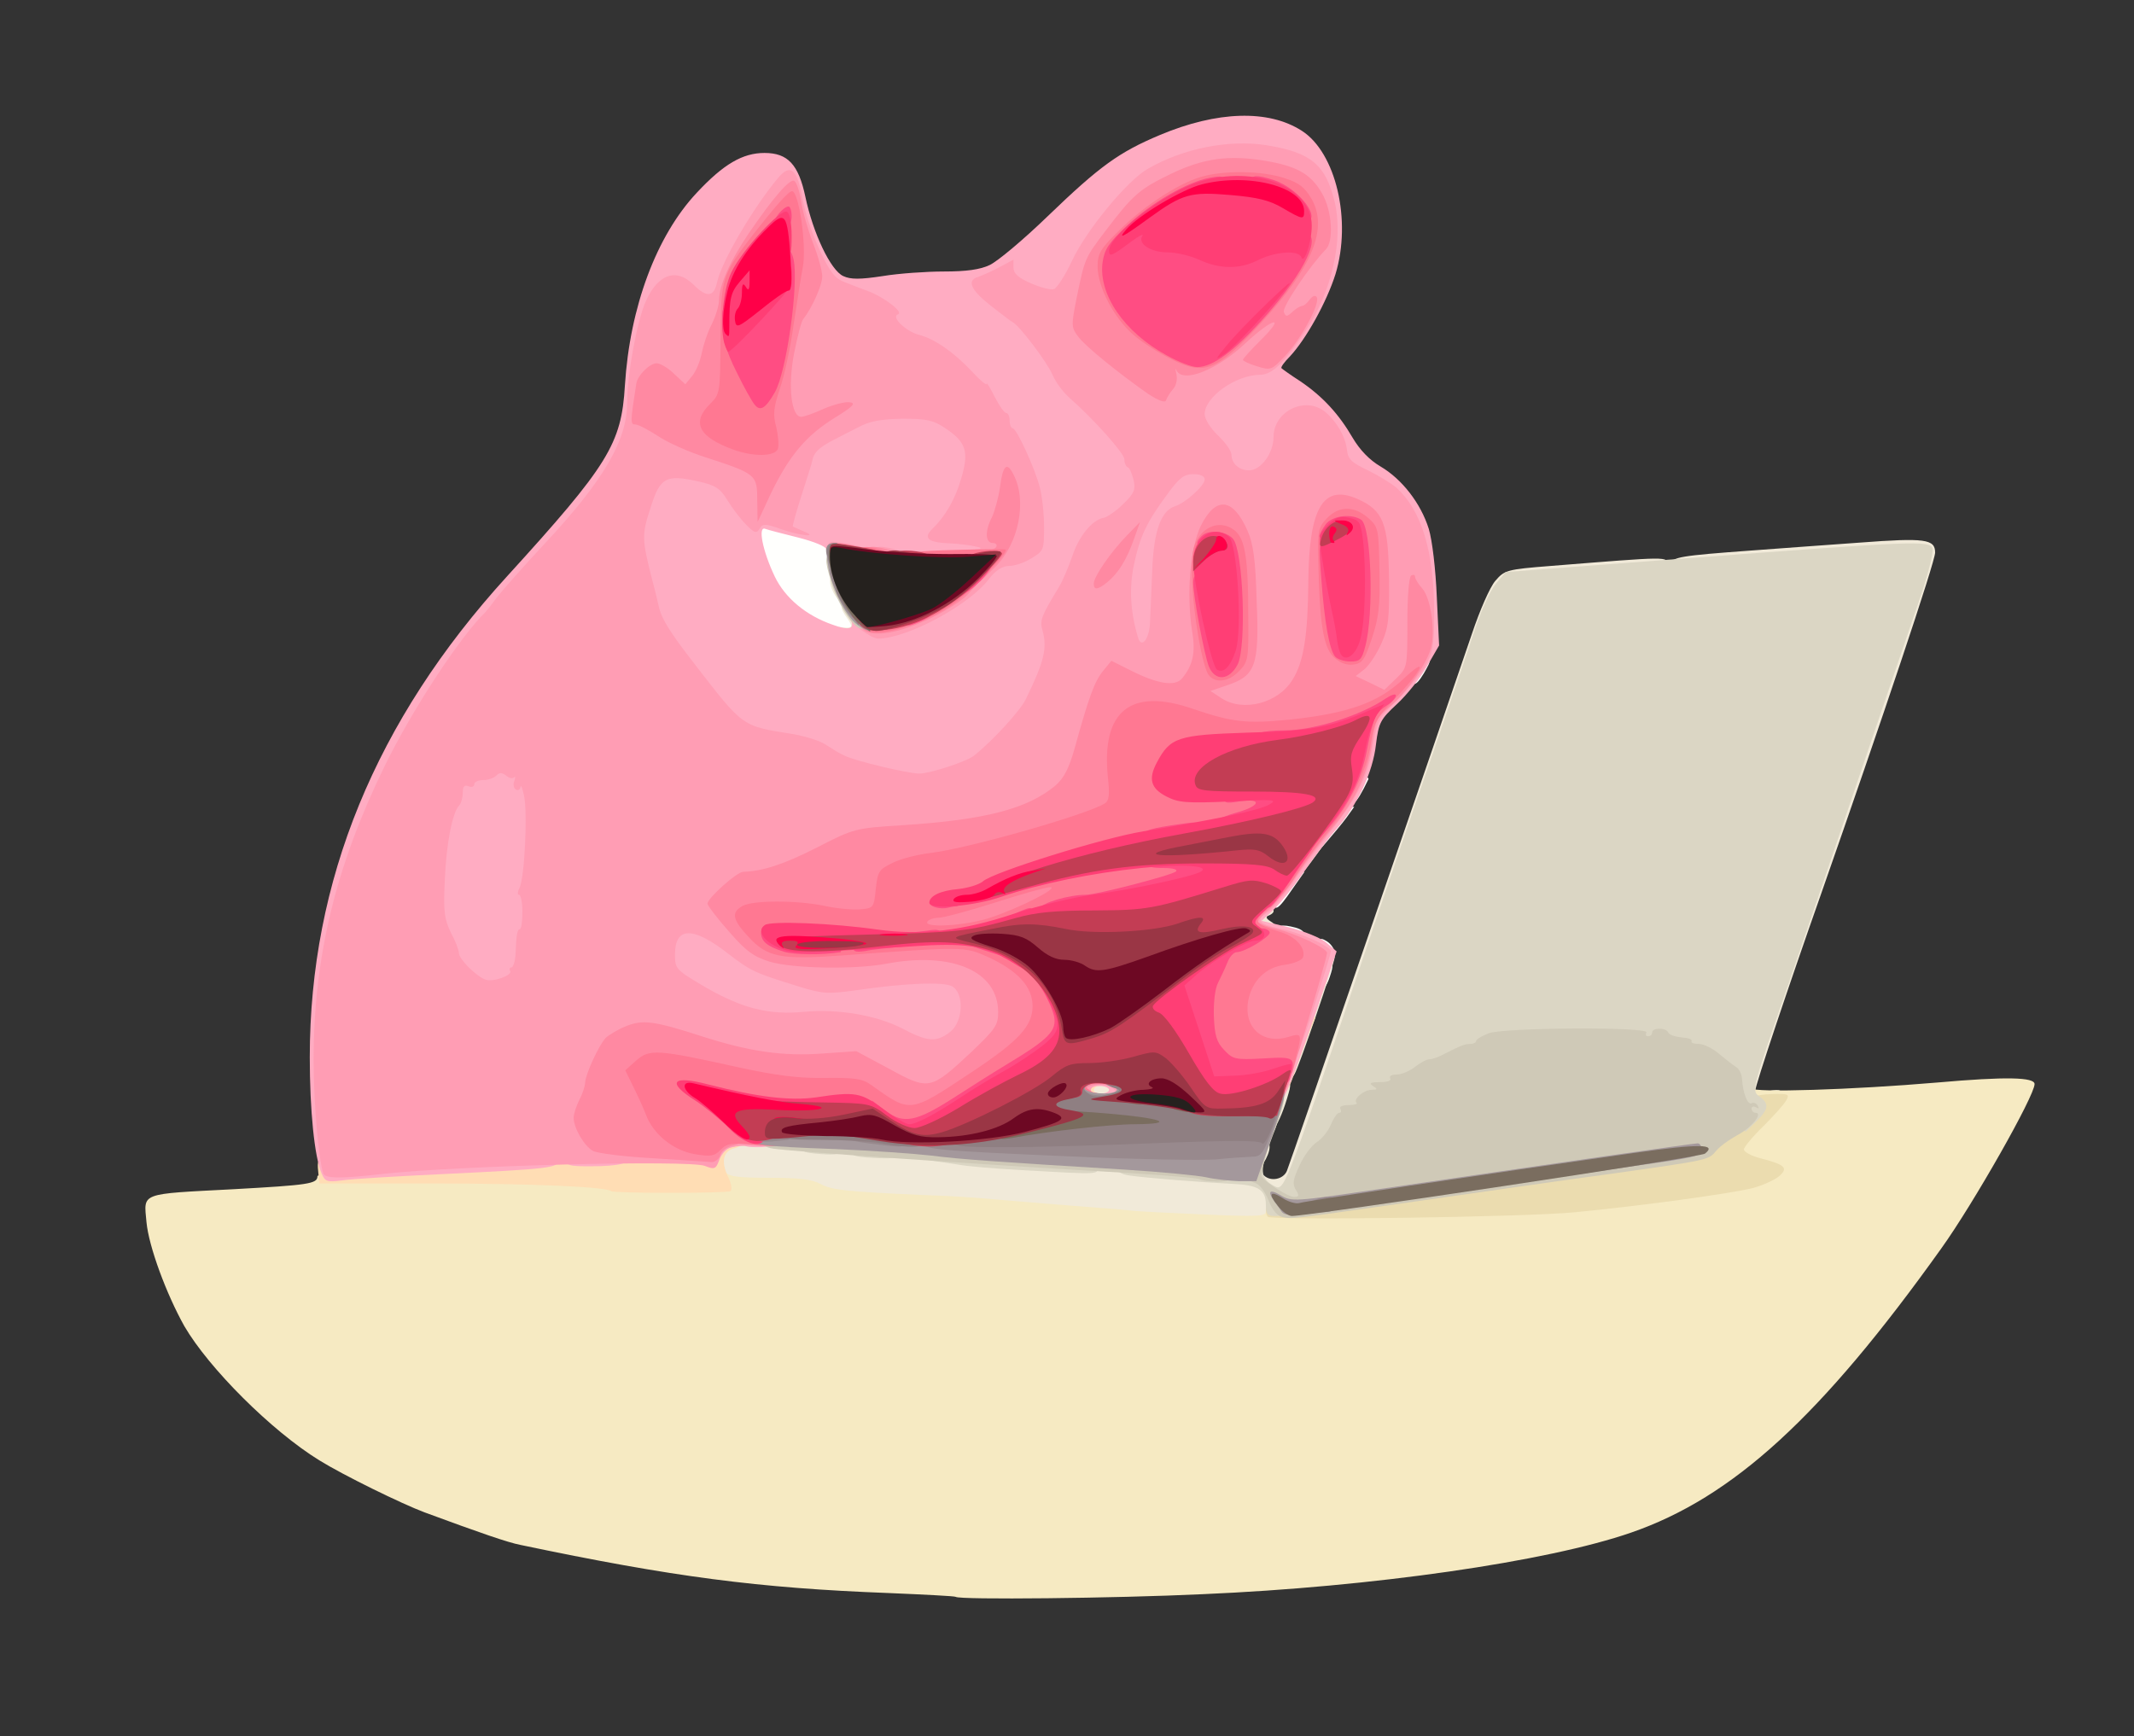 <svg class="img-fluid" id="outputsvg" xmlns="http://www.w3.org/2000/svg" style="transform: none; transform-origin: 50% 50%; cursor: move;" width="558" height="454" viewBox="0 0 5580 4540"><rect x="0" y="0" width="5580" height="4540" fill="#333333" stroke="none"/><g id="l6mqCqiNcECiZlMDgAZVWLb" fill="rgb(255,255,253)" style="transform: none;"><g style="transform: none;"><path id="pSyHBdYBa" d="M3440 2555 c0 -30 3 -35 24 -35 23 0 24 2 13 35 -6 19 -16 35 -24 35 -8 0 -13 -13 -13 -35z"></path><path id="pe1you4pO" d="M3450 2480 c0 -28 2 -29 20 -18 11 7 20 21 20 30 0 11 -8 18 -20 18 -16 0 -20 -7 -20 -30z"></path><path id="pykq0JASx" d="M3340 2440 c0 -21 10 -24 48 -14 36 10 27 34 -13 34 -28 0 -35 -4 -35 -20z"></path><path id="pHc5odlGz" d="M3330 2346 c0 -20 5 -36 10 -36 6 0 10 -7 10 -15 0 -10 10 -15 30 -15 l31 0 -31 44 c-41 60 -50 64 -50 22z"></path><path id="pO8EpLZ8b" d="M3430 2208 c0 -34 3 -38 25 -38 21 0 25 -5 25 -30 0 -27 3 -30 31 -30 l30 0 -20 28 c-11 15 -36 45 -55 67 l-35 40 -1 -37z"></path><path id="pkgPxbm2Y" d="M3530 2065 c0 -31 3 -35 26 -35 14 0 24 3 22 8 -35 73 -48 80 -48 27z"></path><path id="prFmcgswt" d="M3690 1755 c0 -31 3 -35 25 -35 30 0 30 3 8 41 -23 38 -33 37 -33 -6z"></path><path id="prFTaDJIa" d="M2148 1665 c-113 -42 -176 -127 -186 -250 l-5 -65 29 0 c16 0 68 10 115 22 l87 22 6 55 c4 31 20 79 37 111 19 36 29 68 27 86 -3 25 -7 29 -38 31 -19 1 -52 -4 -72 -12z"></path></g></g><g id="l4s8q96BO36APBNAnRWq9LF" fill="rgb(241,234,217)" style="transform: none;"><g style="transform: none;"><path id="pcGfat9rV" d="M2895 3194 c-262 -21 -441 -34 -600 -43 -108 -6 -158 -13 -180 -24 -22 -13 -57 -17 -136 -17 -120 0 -119 0 -119 -75 0 -63 12 -69 128 -62 159 9 387 26 547 42 183 18 654 49 713 46 26 -1 49 4 57 13 18 17 51 10 60 -12 11 -27 416 -1205 484 -1405 20 -60 47 -122 61 -138 24 -28 30 -30 145 -39 312 -25 305 -25 305 -3 0 22 -18 25 -270 39 -113 7 -116 8 -145 39 -19 20 -40 62 -57 116 -15 46 -66 197 -113 334 -48 138 -126 367 -174 510 -213 632 -210 625 -241 625 -16 0 -20 7 -20 35 l0 35 -142 -1 c-79 -1 -215 -8 -303 -15z"></path><path id="p14C7RyxpA" d="M3280 3015 c0 -28 4 -35 20 -35 22 0 26 20 10 51 -16 30 -30 23 -30 -16z"></path><path id="pcpxkis07" d="M3310 2935 c0 -14 6 -43 12 -65 10 -30 18 -40 34 -40 21 0 22 1 9 44 -25 82 -55 115 -55 61z"></path><path id="p1CQgy1USj" d="M2830 2850 l0 -40 50 0 50 0 0 40 0 40 -50 0 -50 0 0 -40z"></path><path id="p1BnIyR778" d="M4550 2856 c0 -19 41 -153 91 -298 50 -145 137 -400 194 -568 57 -168 122 -357 144 -420 22 -63 38 -116 36 -118 -4 -4 -261 13 -434 29 -154 13 -211 12 -211 -6 0 -18 27 -22 205 -35 77 -6 207 -15 288 -21 171 -13 197 -9 197 26 0 24 -138 435 -299 895 -85 241 -171 498 -171 511 0 4 16 5 35 2 31 -5 35 -3 35 16 0 19 -6 21 -55 21 l-55 0 0 -34z"></path><path id="p37I1K0Pe" d="M3360 2788 c0 -36 20 -98 32 -98 4 0 8 -7 8 -17 0 -26 33 -123 42 -123 4 0 8 -13 8 -30 0 -23 4 -30 20 -30 11 0 20 6 20 13 0 14 -94 289 -105 306 -12 21 -25 11 -25 -21z"></path><path id="p19tGq0Aff" d="M3270 2405 c0 -32 2 -35 30 -35 30 0 41 14 18 24 -9 3 -8 8 5 16 27 17 20 30 -18 30 -33 0 -35 -2 -35 -35z"></path><path id="psbhi3QqB" d="M3370 2287 c0 -33 3 -37 25 -37 22 0 25 -4 25 -35 0 -32 2 -35 31 -35 l31 0 -38 53 c-20 28 -46 61 -56 72 -18 19 -18 19 -18 -18z"></path><path id="pNiRquaPl" d="M2184 1649 c-3 -6 1 -10 12 -9 33 4 36 1 20 -22 -23 -32 -20 -40 12 -36 23 3 27 8 30 41 3 36 3 37 -32 37 -19 0 -38 -5 -42 -11z"></path><path id="px24UhmOh" d="M2180 1551 c-16 -31 -12 -51 10 -51 16 0 20 7 20 35 0 39 -14 46 -30 16z"></path></g></g><g id="l1gUcJNA7gmUwExXOWn3Kcq" fill="rgb(246,234,194)" style="transform: none;"><g style="transform: none;"><path id="poSVnDqQ6" d="M2499 4176 c-2 -2 -82 -6 -176 -10 -341 -13 -563 -42 -963 -126 -31 -6 -104 -31 -250 -85 -59 -22 -212 -97 -275 -136 -125 -77 -289 -241 -353 -351 -47 -84 -93 -208 -99 -272 -7 -78 -20 -73 227 -86 197 -11 220 -14 220 -34 0 -16 510 -21 660 -6 58 6 169 14 248 17 l142 6 0 -24 c1 -22 2 -23 14 -7 11 15 30 18 117 18 76 0 112 4 134 16 30 16 64 20 265 29 58 2 112 5 120 6 8 0 65 5 125 10 61 5 144 12 185 15 41 3 91 7 110 9 19 3 108 7 198 11 138 6 162 5 162 -7 0 -13 48 -15 328 -16 180 0 384 -6 452 -13 179 -17 407 -49 465 -64 l49 -13 -37 -7 c-36 -7 -37 -8 -37 -48 0 -34 6 -49 32 -75 18 -18 27 -33 20 -33 -7 0 -12 -14 -12 -32 0 -18 4 -28 8 -22 8 12 264 4 487 -15 181 -16 255 -14 255 4 0 31 -160 313 -244 430 -314 440 -545 651 -811 743 -219 76 -677 142 -1120 161 -232 11 -637 15 -646 7z"></path></g></g><g id="l5jyHYdnebUFbcbngIpVj9T" fill="rgb(255,221,180)" style="transform: none;"><g style="transform: none;"><path id="pvMmjbfJN" d="M1598 3115 c-11 -11 -205 -20 -463 -20 l-300 0 -3 -32 c-3 -27 0 -33 17 -33 10 0 21 5 23 11 3 8 113 6 408 -10 223 -12 441 -21 485 -21 69 0 82 -3 93 -20 8 -14 23 -20 47 -20 39 0 50 24 15 33 -29 7 -35 34 -17 73 10 19 12 36 7 39 -10 6 -306 6 -312 0z"></path><path id="p1GaGtgk7O" d="M2820 2850 c0 -39 1 -40 35 -40 24 0 35 5 35 15 0 8 -7 15 -15 15 -8 0 -15 5 -15 10 0 6 7 10 15 10 8 0 15 7 15 15 0 10 -11 15 -35 15 -34 0 -35 -1 -35 -40z"></path><path id="p1ERrjWFO1" d="M3343 2824 c3 -27 10 -50 16 -52 6 -2 11 -17 11 -33 0 -16 5 -29 10 -29 6 0 10 -11 10 -25 0 -20 5 -25 25 -25 l25 0 -21 52 c-11 29 -28 75 -37 102 -24 69 -47 75 -39 10z"></path></g></g><g id="l7LbEnjis6cV2UBaeM22MxK" fill="rgb(235,220,175)" style="transform: none;"><g style="transform: none;"><path id="pI6aL52pZ" d="M3315 3182 c-3 -3 -5 -11 -5 -19 0 -9 15 -13 53 -13 28 0 176 -18 327 -40 151 -22 372 -54 490 -70 266 -37 250 -34 287 -67 17 -16 46 -37 64 -48 19 -11 38 -30 43 -41 8 -17 19 -21 58 -23 44 -1 48 0 39 16 -5 10 -32 40 -60 68 -28 27 -51 55 -51 61 0 6 19 17 43 23 65 17 74 25 49 47 -12 10 -43 24 -69 31 -56 14 -286 46 -463 63 -124 13 -794 22 -805 12z"></path></g></g><g id="lVGmvs2Fjqdoi1sOMmMpES" fill="rgb(219,214,196)" style="transform: none;"><g style="transform: none;"><path id="p4dloK6Zz" d="M3310 3151 c0 -40 -20 -52 -87 -55 -81 -4 -232 -16 -270 -22 -22 -3 -33 -11 -33 -21 0 -14 14 -15 113 -9 61 3 137 9 168 12 l57 6 7 -31 c5 -24 12 -31 30 -31 22 0 23 2 13 30 -12 36 -6 55 21 70 30 16 22 36 242 -615 48 -143 126 -372 174 -510 47 -137 98 -287 113 -333 15 -46 39 -98 53 -115 l26 -31 169 -13 c93 -7 230 -17 304 -23 596 -45 635 -47 643 -26 4 9 -13 75 -39 149 -25 73 -92 269 -149 437 -57 168 -144 424 -194 569 -90 259 -91 264 -71 278 27 19 25 34 -8 66 l-28 27 -22 -45 c-12 -25 -22 -57 -22 -70 0 -14 -3 -25 -7 -25 -5 0 -23 -13 -42 -29 -36 -31 -63 -39 -148 -48 -29 -3 -53 -9 -53 -14 0 -14 -308 -11 -347 3 -18 7 -33 16 -33 20 0 4 -7 8 -15 8 -8 0 -24 5 -35 10 -11 6 -29 15 -40 20 -11 6 -25 10 -32 10 -7 0 -24 9 -38 20 -14 11 -33 20 -42 20 -10 0 -18 5 -18 10 0 6 -9 10 -20 10 -11 0 -20 5 -20 10 0 6 -9 10 -19 10 -11 0 -23 9 -26 20 -3 11 -13 20 -22 20 -16 0 -53 36 -53 52 0 5 -18 26 -40 48 -36 35 -40 44 -40 90 l0 50 -35 0 c-19 0 -35 5 -35 10 0 6 -11 10 -25 10 -21 0 -25 -5 -25 -29z"></path><path id="p3JDxSAwn" d="M2670 3060 c-69 -4 -142 -10 -162 -14 -21 -3 -54 -8 -73 -11 -23 -4 -35 -11 -35 -22 0 -13 11 -14 73 -9 56 5 235 16 385 25 6 1 12 10 12 21 0 22 14 22 -200 10z"></path><path id="pzpeAmIm6" d="M2238 3023 c-10 -2 -18 -11 -18 -19 0 -11 15 -14 65 -14 58 0 65 2 65 20 0 17 -6 20 -47 19 -27 -1 -56 -3 -65 -6z"></path><path id="pg0BAp7Ih" d="M2108 3013 c-10 -2 -18 -11 -18 -19 0 -10 14 -14 55 -14 48 0 55 2 55 20 0 17 -6 20 -37 19 -21 -1 -46 -3 -55 -6z"></path><path id="pHhZ8w5sQ" d="M3300 2945 c0 -30 3 -35 24 -35 23 0 24 2 13 35 -6 19 -16 35 -24 35 -8 0 -13 -13 -13 -35z"></path></g></g><g id="l52rjKXI37100JxGzrM3DsT" fill="rgb(255,172,194)" style="transform: none;"><g style="transform: none;"><path id="p1GFGjcrny" d="M841 3069 c-19 -44 -31 -167 -31 -304 0 -461 172 -881 516 -1258 265 -291 299 -346 308 -499 13 -205 82 -391 188 -504 70 -75 120 -104 177 -104 61 0 89 30 107 115 20 95 66 192 99 207 19 9 44 9 103 0 42 -7 115 -12 160 -12 59 0 95 -5 120 -17 21 -10 89 -67 152 -128 136 -131 186 -167 293 -212 150 -63 284 -67 371 -11 89 57 131 234 88 375 -23 73 -77 170 -119 215 -15 15 -25 29 -22 31 2 2 24 18 49 34 59 40 101 86 137 148 19 32 44 58 73 75 56 33 105 96 126 163 9 30 18 105 21 179 l6 126 -32 55 c-17 30 -52 74 -78 98 -43 40 -48 48 -55 105 -8 74 -49 160 -105 224 -22 25 -61 77 -87 115 -27 39 -62 82 -78 96 l-29 27 71 17 c40 10 84 28 98 40 l27 23 -32 94 c-77 227 -109 308 -120 308 -23 0 -14 -50 36 -204 27 -83 52 -158 56 -167 7 -18 -39 -42 -120 -62 -48 -11 -50 -14 -53 -48 -2 -29 2 -39 22 -52 14 -10 44 -45 67 -79 23 -35 68 -95 99 -134 71 -90 98 -145 111 -229 10 -60 15 -69 60 -111 75 -71 99 -119 99 -201 -1 -132 -37 -242 -99 -298 -13 -11 -46 -31 -74 -45 -40 -19 -53 -31 -55 -50 -4 -37 -34 -89 -60 -106 -21 -13 -24 -13 -47 10 -17 17 -25 36 -25 59 0 20 -9 46 -21 61 -17 21 -29 26 -67 26 -60 0 -92 9 -92 25 0 15 -51 61 -78 69 -41 13 -56 63 -62 211 l-5 140 -44 0 -45 0 -13 -70 c-15 -75 -11 -156 11 -228 l13 -43 -35 17 c-50 26 -70 47 -83 88 -16 52 -40 103 -57 123 -8 10 -15 44 -16 85 -4 101 -46 192 -123 267 -75 74 -75 73 -157 98 l-76 22 -107 -24 c-108 -24 -126 -30 -174 -63 -14 -9 -52 -21 -85 -27 -117 -19 -123 -21 -161 -65 -54 -60 -155 -193 -172 -224 -21 -39 -61 -207 -61 -258 0 -48 35 -164 53 -175 18 -12 113 -9 163 3 37 10 49 19 70 55 15 26 36 47 49 50 49 12 58 2 83 -81 30 -103 31 -105 78 -132 90 -53 105 -57 214 -57 96 -1 108 1 142 24 42 29 58 57 58 104 0 43 -28 135 -51 167 l-19 26 60 7 c55 6 60 9 60 31 0 30 15 31 58 5 36 -22 41 -51 21 -125 -13 -51 -61 -155 -71 -155 -4 0 -8 -9 -8 -20 0 -11 -4 -20 -8 -20 -4 0 -16 -14 -26 -31 -41 -69 -146 -159 -202 -173 -33 -9 -60 -34 -66 -62 -3 -18 -55 -49 -126 -75 -46 -17 -91 -106 -117 -232 -7 -36 -18 -29 -69 52 -55 87 -82 140 -91 179 -6 30 -9 32 -49 32 -29 0 -52 -7 -70 -21 -14 -11 -30 -17 -36 -14 -34 21 -80 204 -80 317 0 99 -61 204 -216 370 -53 57 -108 119 -123 138 -14 19 -28 37 -31 40 -67 65 -193 257 -265 405 -153 313 -212 626 -174 916 6 46 14 87 18 91 3 4 71 0 151 -7 201 -20 430 -20 430 0 0 19 -25 22 -294 35 -126 6 -248 13 -272 17 -39 5 -44 3 -53 -18z m1385 -1445 c-7 -18 36 -19 63 -2 36 22 129 -18 229 -99 23 -19 42 -38 42 -42 0 -5 -75 -11 -167 -15 -188 -7 -233 -13 -233 -30 0 -7 -33 -20 -72 -30 -40 -10 -79 -20 -87 -23 -20 -8 -7 58 25 125 27 56 82 102 152 126 41 15 56 11 48 -10z m864 -414 c25 0 42 -6 79 -27 2 -2 -8 -12 -22 -24 -23 -18 -27 -28 -27 -74 0 -43 5 -59 24 -79 27 -30 84 -56 122 -56 30 0 63 -32 118 -115 103 -157 107 -326 8 -391 -40 -27 -144 -44 -195 -32 -63 14 -128 37 -167 60 -52 30 -159 160 -200 242 -34 70 -36 71 -77 74 -27 2 -60 -5 -93 -19 -65 -28 -74 -19 -18 17 49 32 120 115 141 165 8 19 27 45 43 59 65 57 144 146 144 162 0 10 4 18 10 18 5 0 12 22 16 50 l7 50 28 -40 c23 -31 36 -40 59 -40z"></path><path id="p1FDftsuG" d="M1480 3030 c0 -18 7 -20 85 -20 66 0 85 3 85 14 0 18 -31 26 -107 26 -56 0 -63 -2 -63 -20z"></path><path id="paXj7LMcM" d="M1860 3005 c0 -33 2 -35 35 -35 24 0 35 5 35 15 0 8 -7 15 -15 15 -8 0 -20 9 -27 20 -19 29 -28 24 -28 -15z"></path><path id="pI9NCore1" d="M1940 2980 c0 -17 7 -20 40 -20 33 0 40 3 40 20 0 17 -7 20 -40 20 -33 0 -40 -3 -40 -20z"></path><path id="pt4PjhlzZ" d="M2870 2880 c0 -5 -9 -10 -20 -10 -16 0 -20 -7 -20 -35 0 -33 2 -35 34 -35 63 0 86 15 86 55 0 34 -1 35 -40 35 -22 0 -40 -4 -40 -10z m30 -30 c0 -5 -11 -10 -25 -10 -14 0 -25 5 -25 10 0 6 11 10 25 10 14 0 25 -4 25 -10z"></path><path id="pqYfZe6zE" d="M2353 2731 c-65 -40 -119 -51 -271 -54 -146 -2 -148 -2 -212 -36 -36 -19 -82 -45 -102 -58 -37 -23 -38 -24 -38 -86 0 -36 5 -68 12 -75 15 -15 102 -16 131 -1 12 7 40 27 63 45 75 61 193 99 280 90 146 -15 282 -18 303 -7 18 10 21 20 21 86 0 68 -2 75 -26 94 -35 28 -117 29 -161 2z"></path><path id="p12FVrpECh" d="M1240 2593 c-23 -9 -70 -55 -70 -70 0 -8 -9 -32 -21 -54 -18 -36 -20 -54 -16 -167 3 -122 18 -206 38 -226 5 -6 9 -20 9 -33 0 -18 7 -23 38 -29 20 -4 43 -11 50 -17 17 -14 98 -3 117 16 22 23 27 109 16 292 -9 145 -13 185 -26 252 -7 32 -86 54 -135 36z"></path></g></g><g id="l6ygzVJZaXAcwDkhdYDHZBB" fill="rgb(255,157,180)" style="transform: none;"><g style="transform: none;"><path id="p1HVMFcF0Y" d="M845 3068 c-12 -37 -25 -185 -25 -295 0 -268 57 -506 185 -768 72 -148 198 -340 265 -405 3 -3 17 -21 31 -40 15 -19 70 -81 123 -138 155 -166 216 -271 216 -370 0 -74 26 -214 49 -265 32 -71 80 -87 125 -42 34 34 53 32 61 -7 12 -55 96 -197 159 -272 33 -40 51 -24 65 56 6 34 26 94 45 133 26 57 40 74 65 83 17 7 44 17 60 23 43 16 95 56 79 61 -19 7 21 45 56 54 39 10 89 44 137 95 21 23 39 38 39 33 0 -5 9 10 21 34 12 23 25 42 30 42 5 0 9 9 9 20 0 11 4 20 8 20 10 0 58 104 71 155 6 22 11 68 11 103 0 60 -1 63 -33 82 -17 11 -44 20 -58 20 -18 0 -35 11 -53 34 -52 69 -215 156 -290 156 -19 0 -76 -43 -76 -57 0 -3 26 -3 58 1 53 6 64 4 128 -28 63 -32 155 -109 143 -121 -3 -2 -37 -9 -75 -14 l-69 -8 90 -3 c65 -2 82 -5 60 -10 -16 -4 -48 -8 -70 -9 -57 -2 -72 -13 -48 -37 36 -35 61 -79 77 -135 20 -68 12 -93 -42 -129 -31 -21 -48 -25 -112 -25 -56 1 -85 6 -115 22 -22 11 -55 28 -72 37 -32 17 -46 31 -49 51 -1 6 -14 46 -28 90 -14 43 -24 80 -23 82 2 1 14 6 27 12 43 17 -5 13 -57 -5 -42 -15 -49 -15 -57 -1 -8 13 -14 11 -36 -12 -14 -14 -36 -43 -48 -63 -19 -31 -31 -39 -76 -49 -85 -19 -100 -11 -125 69 -23 70 -23 81 4 187 9 33 17 68 19 77 8 29 29 63 91 143 131 169 123 163 260 185 33 6 71 18 85 28 14 9 36 23 50 29 31 14 164 46 194 46 28 0 125 -32 143 -47 49 -39 121 -118 135 -147 48 -98 57 -134 44 -180 -8 -27 -3 -38 43 -114 10 -16 25 -53 35 -81 17 -52 53 -96 83 -100 8 -2 31 -17 50 -36 28 -27 33 -37 27 -63 -4 -16 -10 -31 -15 -33 -5 -2 -9 -11 -9 -21 0 -15 -80 -105 -144 -161 -16 -14 -36 -41 -44 -60 -14 -33 -88 -131 -105 -138 -4 -2 -30 -22 -57 -43 -52 -41 -63 -66 -32 -75 9 -3 34 -14 55 -25 l37 -20 0 21 c0 15 13 27 46 41 25 11 52 18 60 15 8 -3 30 -37 47 -74 37 -79 144 -210 199 -241 92 -53 212 -77 311 -61 116 19 153 51 177 148 23 99 -7 233 -76 337 -55 83 -88 115 -118 115 -64 0 -146 58 -146 103 0 13 15 37 35 56 19 18 35 40 35 50 0 23 20 41 46 41 31 0 64 -45 64 -87 0 -68 84 -109 136 -65 29 24 52 64 56 98 2 24 12 34 55 54 28 14 61 34 74 45 66 60 99 166 99 328 0 87 -3 103 -25 142 -14 23 -48 63 -74 89 -45 42 -50 51 -60 111 -13 84 -40 139 -111 229 -31 39 -76 99 -99 134 -23 34 -53 69 -66 78 -33 21 -25 30 35 43 53 11 130 46 130 59 0 4 -21 73 -47 155 -28 89 -52 147 -60 147 -18 0 -16 -44 3 -105 9 -27 24 -78 33 -112 l18 -63 -23 -15 c-12 -8 -50 -22 -83 -31 -59 -17 -61 -18 -61 -51 0 -18 4 -33 9 -33 5 0 11 -9 14 -20 3 -11 12 -20 21 -20 9 0 16 -7 16 -15 0 -8 5 -15 10 -15 6 0 10 -7 10 -15 0 -8 5 -15 10 -15 6 0 10 -7 10 -15 0 -8 5 -15 10 -15 6 0 10 -7 10 -15 0 -8 4 -15 9 -15 5 0 11 -9 14 -20 3 -12 14 -20 26 -20 16 0 21 -6 21 -26 0 -17 6 -28 20 -31 11 -3 20 -14 20 -24 0 -11 7 -19 15 -19 8 0 15 -8 15 -17 1 -10 9 -43 20 -73 11 -30 19 -72 20 -92 0 -21 5 -38 10 -38 22 0 8 -30 -20 -45 -24 -13 -30 -22 -30 -50 0 -22 7 -39 20 -48 40 -28 60 -94 60 -201 0 -109 -16 -152 -66 -174 -55 -26 -71 16 -82 226 -11 195 -28 250 -90 285 -81 47 -213 25 -220 -36 -3 -28 -4 -28 -23 -11 -23 21 -118 15 -168 -11 -31 -16 -33 -15 -46 2 -14 19 -31 69 -65 190 -15 53 -28 78 -51 98 -73 60 -181 89 -399 103 -124 8 -126 8 -227 59 -63 33 -121 55 -154 59 -35 5 -61 15 -81 33 l-29 26 46 52 c62 71 118 88 254 79 284 -19 301 -19 347 -1 69 26 94 67 94 151 l0 68 -62 60 c-119 113 -157 121 -277 54 -76 -42 -76 -42 -168 -39 -115 3 -220 -12 -331 -50 -114 -38 -146 -37 -190 7 -18 19 -52 95 -52 119 0 12 -5 26 -11 32 -17 17 -3 60 25 78 31 21 276 35 276 17 0 -7 9 -12 20 -12 11 0 20 -4 20 -10 0 -5 25 -10 55 -10 47 0 55 3 55 19 0 10 -6 19 -13 18 -76 -3 -95 3 -105 33 -10 28 -13 29 -39 19 -41 -16 -646 -1 -843 21 -114 13 -150 12 -155 -2z m1639 -369 c35 -27 38 -102 5 -120 -24 -12 -124 -8 -253 11 -73 10 -86 9 -150 -11 -113 -35 -122 -39 -182 -85 -92 -72 -139 -71 -139 2 0 38 2 40 80 86 96 55 165 73 258 64 90 -8 189 9 257 44 66 35 89 36 124 9z m-1150 -160 c-3 -5 -1 -9 3 -9 5 0 10 -16 11 -35 2 -53 5 -65 11 -65 4 0 7 -20 7 -45 0 -25 -4 -45 -9 -45 -4 0 -4 -8 1 -17 14 -26 22 -202 12 -243 -4 -19 -8 -29 -9 -22 -1 7 -6 10 -12 7 -6 -4 -8 -14 -4 -23 3 -9 3 -13 -1 -9 -4 4 -13 2 -21 -5 -10 -8 -17 -8 -25 0 -7 7 -22 12 -35 12 -13 0 -23 5 -23 11 0 6 -7 9 -15 5 -11 -4 -15 1 -15 17 0 13 -4 27 -9 33 -18 18 -34 99 -38 196 -4 83 -1 102 16 137 12 22 21 46 21 54 0 15 47 62 70 69 20 7 71 -12 64 -23z m1861 -783 c20 -9 41 -28 51 -47 34 -66 1 -315 -45 -343 -15 -10 -52 75 -59 131 -2 24 1 85 8 137 9 70 9 98 1 115 -14 25 -5 27 44 7z m-188 -127 c1 -24 4 -87 6 -140 4 -101 23 -153 59 -165 27 -8 78 -54 78 -70 0 -9 -11 -14 -30 -14 -24 0 -37 10 -68 53 -54 73 -71 109 -87 184 -13 61 -9 126 11 191 9 29 29 3 31 -39z m-948 -510 c-5 -3 -14 -30 -21 -60 -9 -45 -8 -71 6 -149 9 -52 21 -99 26 -105 4 -5 17 -27 29 -48 20 -35 20 -40 6 -67 -8 -16 -21 -52 -28 -80 -7 -28 -17 -51 -23 -52 -13 -1 -107 139 -127 190 -9 23 -17 54 -17 68 0 13 -8 41 -19 62 -10 20 -22 53 -26 72 -12 59 -31 80 -72 80 -24 0 -45 -8 -59 -21 l-23 -21 -12 41 c-7 23 -10 42 -8 44 46 34 123 73 185 93 44 15 90 32 103 39 23 12 26 10 56 -34 18 -25 28 -49 24 -52z m981 -161 l0 -31 48 6 c36 4 55 1 75 -12 44 -29 160 -146 199 -203 21 -29 49 -66 63 -82 14 -16 25 -36 25 -45 0 -29 -44 -94 -75 -112 -43 -25 -143 -40 -194 -28 -52 12 -156 63 -186 92 -47 46 -125 159 -134 195 -23 94 -23 107 6 134 50 46 158 126 166 121 4 -2 7 -18 7 -35z"></path><path id="p1B3lsSKyn" d="M2810 2845 l0 -35 70 0 70 0 0 35 0 35 -70 0 -70 0 0 -35z m104 5 c-15 -15 -56 -17 -61 -2 -3 8 7 12 33 12 25 0 35 -3 28 -10z"></path><path id="pPM6XNFPQ" d="M2280 1450 c0 -21 16 -25 58 -14 39 11 27 34 -18 34 -33 0 -40 -3 -40 -20z"></path><path id="pJSd4oQ11" d="M2177 1453 c-21 -6 -18 -39 3 -36 62 7 90 16 90 28 0 15 -50 19 -93 8z"></path></g></g><g id="l3BskaUbFK4oTckbO6C417k" fill="rgb(207,201,183)" style="transform: none;"><g style="transform: none;"><path id="pT37p0k39" d="M3354 3183 c-14 -3 -27 -18 -37 -44 -10 -24 -24 -43 -37 -46 -14 -4 -20 -14 -20 -32 0 -32 31 -121 42 -121 4 0 8 -11 8 -24 0 -38 10 -56 32 -56 24 0 23 10 -20 126 -16 45 -27 86 -23 91 12 17 69 53 85 53 13 0 14 -3 4 -19 -9 -15 -7 -27 10 -63 11 -25 31 -52 45 -61 13 -8 30 -29 37 -46 7 -17 17 -31 22 -31 5 0 6 -4 3 -10 -4 -6 5 -10 21 -10 15 0 25 -3 21 -6 -9 -10 19 -34 40 -34 15 0 16 -2 3 -10 -11 -7 -7 -10 18 -10 20 0 31 -4 27 -10 -3 -6 4 -10 17 -10 13 0 34 -9 48 -20 14 -11 31 -20 38 -20 7 0 22 -5 35 -12 47 -24 57 -28 72 -28 8 0 15 -4 15 -8 0 -4 15 -13 33 -20 42 -15 421 -17 412 -2 -3 6 -1 10 4 10 6 0 11 -4 11 -10 0 -13 37 -13 42 0 2 6 17 11 35 13 17 1 29 5 26 10 -2 4 6 7 19 7 13 0 37 12 53 26 17 14 36 29 44 34 8 4 15 18 16 31 2 37 15 70 25 64 5 -3 12 0 16 6 4 8 3 9 -4 5 -7 -4 -12 -2 -12 3 0 6 5 11 10 11 22 0 -11 40 -48 59 -20 11 -45 29 -54 40 -21 25 -16 24 -278 61 -118 16 -341 48 -495 70 -344 49 -335 48 -361 43z"></path><path id="pem5eEgYs" d="M3138 3084 c-4 -3 -84 -10 -180 -16 -434 -25 -890 -57 -935 -64 -22 -3 -33 -11 -33 -21 0 -14 20 -15 194 -9 106 4 231 12 277 18 83 10 185 17 509 37 217 13 250 18 250 42 0 15 -8 19 -38 19 -21 0 -41 -3 -44 -6z"></path><path id="pSmNqEv6s" d="M2250 1644 c-22 -6 -59 -65 -76 -120 -19 -63 -18 -74 6 -74 16 0 20 7 20 31 0 17 7 37 15 46 9 8 19 28 22 44 3 16 12 29 19 29 8 0 14 10 14 25 0 14 -1 24 -2 24 -2 -1 -10 -3 -18 -5z"></path></g></g><g id="l2GoL59XS6O3QSgLjigW6N0" fill="rgb(255,137,162)" style="transform: none;"><g style="transform: none;"><path id="plYvzmFZs" d="M1708 3029 c-75 -4 -146 -13 -157 -19 -23 -12 -51 -60 -51 -87 0 -10 7 -31 15 -47 8 -15 15 -36 15 -45 1 -22 36 -98 54 -117 9 -8 32 -22 52 -30 44 -18 72 -15 199 26 124 40 213 53 317 45 l87 -6 86 46 c104 57 108 56 214 -43 64 -61 71 -71 71 -105 0 -107 -120 -159 -291 -127 -83 16 -246 13 -306 -5 -42 -13 -62 -27 -107 -79 -31 -35 -56 -68 -56 -73 0 -14 77 -83 93 -83 52 -2 105 -19 192 -63 99 -51 101 -51 225 -59 218 -14 326 -43 399 -103 23 -20 36 -45 51 -98 37 -134 52 -175 74 -202 l22 -27 50 25 c71 36 117 43 135 21 28 -34 36 -67 26 -124 -15 -98 -5 -218 23 -275 39 -78 84 -74 122 13 15 33 21 75 24 185 7 168 -3 194 -77 219 l-44 15 29 19 c57 37 149 13 186 -49 29 -46 40 -116 41 -257 2 -193 39 -255 129 -215 67 30 80 63 82 206 1 107 -1 130 -20 172 -12 27 -32 57 -44 67 l-23 18 38 18 37 18 30 -29 c30 -29 30 -29 30 -146 0 -68 4 -120 10 -124 6 -3 10 -2 10 3 0 5 8 19 19 31 23 26 35 114 22 158 -13 44 -64 115 -108 152 -32 26 -37 37 -45 92 -11 81 -43 150 -104 224 -28 33 -70 89 -94 125 -23 36 -56 75 -71 88 -16 13 -29 27 -29 32 0 4 21 13 48 19 54 14 132 51 132 63 0 4 -11 45 -24 90 -82 278 -89 298 -104 298 -11 0 -13 -9 -9 -42 3 -24 9 -52 12 -64 6 -19 2 -22 -37 -27 -58 -8 -78 -34 -78 -102 0 -93 29 -138 97 -153 l38 -9 -42 -13 c-24 -7 -43 -17 -43 -22 0 -4 -7 -8 -16 -8 -12 0 -14 -9 -12 -37 2 -30 8 -39 24 -41 12 -2 24 -12 27 -23 3 -11 14 -19 26 -19 17 0 21 -6 21 -30 0 -16 5 -30 10 -30 6 0 10 -7 10 -15 0 -8 5 -15 10 -15 6 0 10 -7 10 -15 0 -8 9 -15 20 -15 15 0 20 -7 20 -26 0 -17 6 -28 20 -31 11 -3 20 -12 20 -20 0 -8 9 -27 20 -43 28 -39 56 -108 64 -157 l7 -40 -53 14 c-32 8 -110 15 -193 16 -130 2 -145 0 -217 -26 -83 -29 -107 -27 -143 13 -17 18 -21 39 -24 124 -2 61 -7 104 -15 108 -43 28 -351 115 -448 128 -37 4 -84 16 -105 27 -35 17 -38 22 -43 68 l-5 50 -85 -1 c-47 -1 -122 -5 -166 -9 -52 -5 -84 -4 -88 3 -3 5 10 24 29 41 34 30 40 31 122 31 48 0 126 -5 174 -11 l88 -11 3 -37 c3 -33 6 -36 43 -42 22 -4 90 -23 151 -43 62 -20 131 -36 157 -36 47 0 47 0 47 34 0 32 -3 35 -80 70 -44 20 -94 39 -110 43 -17 3 -30 8 -30 12 0 3 21 15 46 25 26 10 61 34 80 53 32 32 34 38 34 103 0 63 -3 72 -30 104 -27 30 -185 142 -247 175 -28 14 -118 14 -146 0 -12 -7 -35 -23 -50 -35 -26 -22 -38 -24 -126 -24 -71 0 -134 -8 -234 -30 -76 -16 -151 -30 -168 -30 -32 0 -48 22 -31 43 5 6 12 24 16 40 8 34 73 103 105 110 14 4 29 0 38 -9 19 -19 93 -19 93 0 0 8 -14 17 -31 21 -19 4 -33 15 -36 26 -3 10 -13 18 -22 18 -9 -1 -78 -5 -153 -10z m1528 -1356 c10 -53 -12 -233 -31 -252 -15 -15 -18 -14 -36 8 -13 16 -19 39 -19 73 0 57 18 182 31 217 9 23 10 23 29 6 11 -10 22 -33 26 -52z m320 -25 c12 -36 18 -84 19 -145 0 -83 -2 -95 -23 -115 -26 -26 -49 -18 -68 23 -15 33 1 235 21 266 23 34 31 29 51 -29z"></path><path id="pdVflvExq" d="M2820 2835 l0 -35 50 0 c44 0 50 2 50 21 0 18 -4 21 -28 16 -32 -6 -67 8 -42 17 8 3 29 7 45 9 18 2 9 5 -22 6 l-53 1 0 -35z"></path><path id="pNtvjsr8o" d="M2258 1647 c-26 -21 -22 -27 16 -27 40 0 136 -29 154 -47 7 -7 19 -13 27 -13 7 0 15 -7 19 -15 3 -10 19 -15 42 -15 l37 0 -24 26 c-13 14 -55 41 -94 60 -81 39 -151 52 -177 31z"></path><path id="pf0Sy1zbb" d="M2860 1526 c0 -18 45 -83 87 -126 l34 -35 -16 45 c-19 54 -41 89 -69 112 -26 21 -36 22 -36 4z"></path><path id="pQyn9qXoE" d="M2558 1481 c-3 -37 -1 -41 19 -41 12 0 25 -4 28 -10 3 -5 -1 -10 -9 -10 -20 0 -21 -32 -2 -68 7 -15 17 -51 21 -79 7 -56 18 -66 34 -34 38 69 15 183 -47 244 l-40 39 -4 -41z"></path><path id="pkzwl0u2k" d="M2260 1450 c0 -21 16 -25 58 -14 39 11 27 34 -18 34 -33 0 -40 -3 -40 -20z"></path><path id="pa3vGZQqI" d="M2180 1440 c0 -21 10 -24 48 -14 36 10 27 34 -13 34 -28 0 -35 -4 -35 -20z"></path><path id="pqQ8h9dmT" d="M1980 1308 c0 -67 -3 -69 -135 -112 -44 -14 -100 -39 -125 -56 -25 -16 -51 -30 -59 -30 -13 0 -13 -6 3 -108 4 -21 35 -52 53 -52 9 0 30 12 46 28 l29 27 18 -22 c10 -12 21 -39 25 -60 4 -20 15 -54 26 -75 10 -20 19 -49 19 -62 0 -39 29 -104 78 -176 64 -94 108 -144 119 -137 6 4 14 28 18 54 4 27 18 75 31 109 13 33 24 72 24 87 0 23 -27 83 -50 112 -5 6 -15 46 -24 91 -16 85 -7 164 19 164 7 0 33 -9 59 -21 26 -11 56 -19 68 -17 17 2 9 11 -40 41 -74 46 -118 98 -166 197 l-35 75 -1 -57z m13 -202 c-4 -39 0 -70 16 -117 36 -108 70 -372 52 -399 -5 -8 -12 -12 -14 -10 -131 167 -132 168 -132 337 0 134 -1 143 -22 163 -13 11 -23 23 -23 25 0 10 92 50 122 54 4 1 4 -23 1 -53z"></path><path id="p1F6pZtAxl" d="M3002 1030 c-77 -54 -165 -125 -183 -150 -18 -24 -18 -29 -4 -100 22 -106 21 -104 77 -178 70 -92 88 -108 169 -147 85 -41 151 -50 244 -35 86 14 123 35 152 86 26 44 31 125 10 146 -42 43 -115 151 -110 164 5 13 8 13 23 -1 9 -8 20 -15 25 -15 4 0 13 -7 20 -17 7 -9 14 -12 18 -6 10 16 -41 110 -83 154 -35 37 -37 38 -73 27 -20 -6 -37 -14 -37 -17 0 -3 21 -26 46 -51 69 -68 33 -60 -41 9 -75 70 -163 104 -179 69 -3 -7 -3 -3 0 10 3 14 0 30 -9 40 -8 9 -16 22 -18 29 -3 7 -19 1 -47 -17z m164 -119 c81 -49 244 -263 244 -319 0 -103 -162 -144 -297 -76 -62 32 -171 119 -197 158 -17 27 -17 29 8 80 14 28 38 64 53 78 26 25 140 98 152 98 3 0 20 -8 37 -19z"></path></g></g><g id="l2BR3us1OxJP7q5fSgQjTvM" fill="rgb(255,120,146)" style="transform: none;"><g style="transform: none;"><path id="p6CkOQuag" d="M1815 3018 c-55 -10 -107 -52 -126 -103 -6 -16 -21 -49 -33 -73 l-21 -43 29 -26 c35 -30 54 -29 266 18 101 22 158 29 228 28 75 -1 97 2 118 17 107 76 100 77 266 -33 122 -81 158 -120 158 -172 0 -50 -38 -92 -116 -128 -62 -28 -62 -28 -387 -4 -155 11 -191 4 -239 -48 -43 -46 -47 -65 -16 -82 28 -15 141 -15 214 0 32 7 75 11 94 9 34 -3 35 -4 40 -53 5 -46 8 -51 43 -68 21 -11 68 -23 105 -27 100 -13 405 -100 451 -129 11 -7 13 -23 8 -67 -18 -175 59 -237 223 -180 103 35 140 39 251 28 153 -16 232 -44 297 -105 70 -66 53 -26 -23 53 -47 49 -53 61 -60 110 -9 72 -51 159 -121 245 -31 39 -67 89 -81 113 -14 23 -43 57 -65 76 -44 38 -43 40 35 65 38 13 62 42 54 65 -3 7 -24 16 -47 19 -50 6 -86 42 -96 93 -13 70 36 116 104 96 36 -11 37 -10 21 52 l-10 42 -92 -4 c-81 -3 -95 -7 -117 -28 -22 -22 -25 -34 -29 -111 -2 -63 1 -96 12 -118 8 -16 19 -42 25 -57 7 -16 19 -28 30 -28 26 0 42 -20 42 -52 0 -15 5 -28 10 -28 6 0 10 -7 10 -15 0 -9 9 -15 25 -15 19 0 25 -5 25 -23 0 -13 9 -33 20 -45 11 -12 20 -26 20 -32 0 -5 5 -10 10 -10 6 0 10 -7 10 -15 0 -8 5 -15 10 -15 6 0 10 -7 10 -15 0 -8 9 -20 20 -27 11 -7 20 -18 20 -25 0 -7 9 -18 20 -25 11 -7 20 -18 20 -25 0 -7 3 -13 8 -13 4 0 17 -26 29 -57 21 -55 36 -113 31 -113 -2 0 -28 7 -58 15 -30 8 -126 18 -213 21 l-157 7 -35 34 c-19 19 -35 38 -35 44 0 24 73 40 169 37 l96 -3 3 37 c3 37 3 37 -50 53 -29 8 -98 22 -153 31 -105 16 -203 36 -244 52 -16 6 22 7 108 4 l132 -5 -3 38 c-3 38 -4 39 -68 57 -36 10 -112 27 -170 37 -58 11 -143 33 -189 49 l-83 30 55 27 c89 42 137 112 137 200 0 55 -15 70 -154 156 -50 31 -115 71 -144 89 -41 26 -67 35 -112 38 -54 4 -61 2 -105 -31 -44 -34 -49 -35 -98 -29 -70 9 -150 9 -217 -2 l-55 -8 29 31 c23 24 38 31 68 31 34 0 38 3 38 25 0 25 0 25 -68 19 -60 -6 -71 -4 -88 13 -16 17 -26 18 -69 11z m403 -563 c-2 -1 -43 -5 -93 -8 -78 -4 -85 -4 -53 6 30 10 157 12 146 2z m374 -56 c77 -26 179 -78 154 -79 -10 0 -75 18 -143 40 -69 22 -136 40 -149 40 -12 0 -26 5 -29 10 -11 18 103 11 167 -11z"></path><path id="pk2GyFkCC" d="M2800 2845 c0 -33 2 -35 35 -35 37 0 47 13 18 25 -17 6 -17 7 0 19 25 19 21 26 -18 26 -33 0 -35 -2 -35 -35z"></path><path id="p1C24u02u0" d="M3161 1766 c-17 -20 -42 -165 -44 -256 -2 -58 2 -82 16 -103 22 -34 60 -44 91 -23 31 20 40 69 40 228 1 110 0 118 -23 142 -27 29 -62 34 -80 12z m55 -195 c-4 -86 -9 -119 -21 -130 -15 -15 -18 -14 -31 3 -8 11 -14 31 -14 45 0 29 26 182 36 214 6 20 7 20 21 1 12 -15 14 -41 9 -133z"></path><path id="pC5p5tjgE" d="M3486 1717 c-26 -26 -36 -90 -39 -254 -2 -73 0 -84 22 -107 31 -33 71 -34 108 -2 27 24 28 27 30 138 2 94 -2 124 -20 178 -19 57 -25 65 -49 68 -19 2 -35 -5 -52 -21z m62 -152 c5 -119 -2 -171 -23 -179 -9 -3 -21 4 -31 19 -14 21 -14 37 -4 130 6 59 15 118 21 132 18 49 33 9 37 -102z"></path><path id="pk1gmtphf" d="M2268 1649 c-31 -17 -20 -25 57 -38 41 -8 75 -18 75 -22 0 -5 11 -9 25 -9 16 0 25 -6 25 -15 0 -8 8 -15 19 -15 10 0 21 -9 24 -20 3 -14 14 -20 31 -20 16 0 26 -6 26 -15 0 -12 -16 -15 -85 -15 -77 0 -85 -2 -85 -19 0 -18 9 -20 123 -23 67 -2 124 -2 126 -1 11 6 -95 115 -142 146 -75 50 -188 84 -219 66z"></path><path id="puc2scDAT" d="M2250 1450 c0 -21 10 -24 48 -14 36 10 27 34 -13 34 -28 0 -35 -4 -35 -20z"></path><path id="pzjehHudy" d="M1918 1176 c-91 -33 -111 -71 -61 -120 26 -26 26 -29 27 -169 1 -160 3 -167 84 -272 61 -78 94 -115 103 -115 18 0 39 145 28 200 -5 25 -15 92 -24 150 -8 58 -24 133 -36 167 -17 51 -18 68 -9 101 5 22 7 47 4 56 -8 20 -63 21 -116 2z m90 -203 c24 -60 36 -176 32 -308 l-1 -50 -38 43 c-50 54 -81 121 -81 173 0 39 54 169 71 169 3 0 11 -12 17 -27z"></path><path id="p6X8EQjRT" d="M3064 940 c-33 -16 -78 -45 -101 -65 -50 -43 -93 -125 -93 -178 0 -33 7 -46 54 -92 64 -64 153 -123 215 -142 59 -18 161 -17 220 3 38 12 53 24 71 55 43 77 2 177 -133 324 -115 125 -147 138 -233 95z m102 -35 c10 -8 31 -15 47 -15 23 0 27 -4 27 -27 0 -34 36 -73 67 -73 19 0 23 -5 23 -30 0 -16 6 -33 13 -37 17 -11 57 -99 57 -126 0 -29 -54 -81 -99 -96 -70 -23 -135 -10 -225 44 -32 19 -65 35 -72 35 -8 0 -14 6 -14 13 0 7 -15 28 -34 46 -19 18 -36 41 -39 52 -9 36 80 179 112 179 5 0 11 3 13 8 4 10 70 41 89 41 8 1 24 -6 35 -14z"></path></g></g><g id="l3KTarSo0kPlez11eEOiowY" fill="rgb(164,152,156)" style="transform: none;"><g style="transform: none;"><path id="pe4lf6idP" d="M3342 3155 c-30 -38 -27 -49 7 -29 28 17 38 16 248 -15 477 -70 832 -121 842 -121 6 0 11 8 11 18 0 15 -24 20 -168 40 -92 13 -315 46 -497 73 -467 70 -418 66 -443 34z"></path><path id="p1B5J1qjJ6" d="M3155 3079 c-22 -5 -116 -14 -210 -20 -344 -21 -432 -27 -510 -37 -44 -5 -156 -13 -250 -17 -194 -7 -225 -11 -225 -30 0 -29 208 -31 450 -5 156 16 742 34 805 24 57 -9 60 -10 74 -49 8 -22 19 -41 23 -43 4 -2 8 -15 8 -28 0 -18 5 -24 21 -24 26 0 25 5 -22 142 l-34 97 -45 0 c-25 -1 -63 -5 -85 -10z"></path><path id="p1FU2iRrM5" d="M2823 2893 c-7 -2 -13 -20 -13 -39 0 -33 1 -34 38 -33 l37 1 -29 10 c-21 8 -25 13 -15 19 19 12 79 11 79 -1 0 -5 -7 -10 -15 -10 -8 0 -15 -4 -15 -10 0 -5 16 -10 35 -10 33 0 35 2 35 34 0 31 -3 34 -37 40 -44 7 -83 7 -100 -1z"></path><path id="pkCbhA5t1" d="M2242 1634 c-30 -21 -69 -99 -77 -157 -7 -43 -5 -47 13 -47 15 0 21 9 26 35 3 19 9 51 12 70 3 19 12 35 19 35 18 0 45 34 45 58 0 26 -8 27 -38 6z"></path></g></g><g id="l2cXbuejAafuqF38nHThZyz" fill="rgb(255,77,131)" style="transform: none;"><g style="transform: none;"><path id="p1E70wp4kc" d="M2330 2955 c0 -9 -9 -15 -25 -15 -21 0 -25 -5 -25 -31 l0 -31 36 27 c46 35 79 29 176 -33 40 -26 105 -67 143 -90 108 -65 129 -87 121 -125 -4 -17 -18 -49 -31 -69 l-25 -38 30 0 c27 0 30 3 30 30 0 19 5 30 14 30 14 0 26 42 26 91 0 32 -50 77 -145 130 -33 18 -85 50 -115 70 -84 56 -115 69 -165 69 -33 0 -45 -4 -45 -15z"></path><path id="p1HiDHaE00" d="M3142 2834 c-21 -41 -72 -220 -72 -256 0 -33 5 -41 53 -77 82 -61 123 -78 180 -73 9 1 17 6 17 11 0 12 -66 51 -86 51 -8 0 -19 12 -25 28 -6 15 -17 38 -24 52 -8 15 -12 51 -11 87 2 51 7 68 27 89 23 24 28 26 102 22 83 -5 85 -3 71 49 -4 15 -14 22 -28 22 -11 0 -60 3 -107 7 -79 6 -88 5 -97 -12z"></path><path id="pmz33qy4f" d="M2573 2485 c-75 -23 -83 -46 -24 -63 52 -16 61 -15 61 8 0 10 7 23 16 28 9 5 14 18 12 28 -3 19 -4 19 -65 -1z"></path><path id="p17ZTmxA4l" d="M2050 2489 c-44 -14 -60 -27 -60 -50 0 -24 27 -25 52 -2 13 12 42 19 89 21 50 3 69 8 69 18 0 8 -1 14 -2 14 -50 8 -121 7 -148 -1z"></path><path id="p1055ebMuv" d="M2230 2472 c0 -18 8 -21 78 -27 42 -3 94 -8 115 -11 32 -5 37 -3 37 14 0 17 -10 20 -82 26 -46 4 -98 9 -115 13 -28 4 -33 2 -33 -15z"></path><path id="pc7ufNL18" d="M2632 2408 c3 -7 19 -18 36 -25 31 -13 32 -12 32 12 0 22 -4 25 -36 25 -23 0 -34 -4 -32 -12z"></path><path id="plXyRTdoy" d="M2720 2376 c0 -14 75 -36 119 -36 28 0 225 -51 236 -61 5 -5 -7 -9 -32 -9 -36 0 -41 -2 -36 -20 5 -17 14 -20 67 -20 92 0 106 6 106 45 0 37 -1 38 -98 61 -67 15 -311 54 -344 54 -10 0 -18 -6 -18 -14z"></path><path id="pYOxreHQU" d="M2447 2373 c-30 -8 -13 -28 26 -31 28 -2 37 1 37 12 0 9 -4 16 -9 16 -5 0 -15 2 -23 4 -7 2 -21 2 -31 -1z"></path><path id="pN1m8e7Go" d="M3310 2346 c0 -29 4 -36 20 -36 16 0 20 -7 20 -30 0 -16 5 -30 10 -30 6 0 10 -7 10 -15 0 -10 10 -15 30 -15 l31 0 -51 74 c-61 91 -70 98 -70 52z"></path><path id="pcxLErg8Z" d="M3430 2178 c0 -31 4 -38 20 -38 14 0 20 -7 20 -24 0 -13 3 -26 8 -28 12 -5 50 -93 58 -133 7 -38 7 -38 -22 -30 -49 12 -147 25 -196 25 -34 0 -48 -4 -48 -14 0 -17 31 -26 90 -26 75 0 199 -39 263 -83 15 -10 27 -14 27 -8 0 6 -11 18 -24 26 -30 20 -35 31 -52 118 -15 77 -48 142 -104 207 l-39 45 -1 -37z"></path><path id="piL8oF3zs" d="M2990 2186 c0 -15 18 -20 103 -32 42 -6 47 -4 47 13 0 17 -9 21 -52 27 -79 9 -98 8 -98 -8z"></path><path id="pL5EZVgVP" d="M3170 2157 c0 -8 25 -21 60 -31 67 -18 73 -40 9 -30 -35 6 -39 4 -39 -15 0 -20 5 -21 85 -21 l85 0 0 34 c0 27 -5 36 -27 44 -83 33 -173 42 -173 19z"></path><path id="p1hxrXXmF" d="M3161 1743 c-12 -30 -41 -184 -41 -220 0 -16 6 -23 19 -23 16 0 21 15 36 97 15 83 19 94 27 73 6 -14 7 -71 3 -132 l-7 -108 -34 0 c-36 0 -42 -8 -22 -28 18 -18 63 -14 82 7 27 30 36 283 12 329 -22 42 -59 44 -75 5z"></path><path id="p16i9g7x6V" d="M3491 1717 c-15 -18 -28 -91 -36 -204 -7 -90 -7 -93 13 -93 17 0 22 8 27 48 10 85 28 151 38 145 10 -6 3 -210 -8 -221 -3 -3 -11 0 -17 6 -13 13 -58 16 -58 4 0 -4 7 -18 16 -30 16 -23 66 -30 93 -13 27 17 34 245 11 331 -9 35 -14 40 -39 40 -16 0 -34 -6 -40 -13z"></path><path id="pvRG8c6VB" d="M2370 1615 c0 -22 4 -25 36 -25 44 0 42 18 -4 37 -31 13 -32 12 -32 -12z"></path><path id="p1GDmhmW6t" d="M2510 1533 c0 -34 30 -63 65 -63 25 0 25 1 9 25 -9 14 -30 35 -45 46 l-29 20 0 -28z"></path><path id="pbiVgZxen" d="M1973 1058 c-6 -7 -27 -44 -46 -83 -32 -63 -41 -102 -38 -157 1 -25 29 -23 33 2 3 17 11 12 61 -35 51 -48 57 -58 57 -95 0 -48 25 -56 35 -12 14 64 -18 294 -49 348 -24 42 -38 51 -53 32z"></path><path id="pLeKVn8eW" d="M3050 929 c-111 -61 -178 -159 -167 -243 5 -34 16 -51 64 -96 64 -60 157 -114 216 -125 33 -6 37 -5 37 13 0 21 -24 32 -72 32 -18 0 -28 5 -28 15 0 8 -11 17 -25 21 -14 3 -25 10 -25 15 0 5 -7 9 -15 9 -20 0 -20 46 1 54 9 3 31 6 50 6 20 0 57 9 84 21 l48 21 41 -21 c23 -12 59 -21 86 -21 25 0 45 -4 45 -10 0 -5 9 -10 20 -10 50 0 3 100 -103 219 -80 90 -136 131 -177 131 -14 0 -50 -14 -80 -31z"></path><path id="prxkCfBf3" d="M2027 583 c-8 -7 21 -43 35 -43 4 0 8 11 8 25 0 18 -5 25 -18 25 -10 0 -22 -3 -25 -7z"></path><path id="pqWW5XOlq" d="M3390 550 c0 -24 -4 -30 -21 -30 -45 0 -99 -23 -99 -42 0 -21 14 -22 61 -7 69 23 131 109 79 109 -16 0 -20 -7 -20 -30z"></path></g></g><g id="l6xKZOK47MKj0FLHwnQr5AH" fill="rgb(255,62,117)" style="transform: none;"><g style="transform: none;"><path id="p1FzqNkNqS" d="M1905 2949 c-22 -22 -61 -54 -87 -71 -76 -48 -61 -67 34 -42 129 33 213 43 280 34 105 -16 119 -13 177 30 29 22 60 40 68 40 19 0 66 -25 133 -69 30 -20 82 -52 115 -70 33 -18 79 -49 103 -68 48 -39 48 -54 7 -130 l-24 -43 29 0 c23 0 30 7 44 40 9 22 16 67 16 99 0 75 -19 100 -108 142 -37 18 -107 56 -155 86 -79 48 -94 53 -146 53 -49 0 -64 -5 -101 -32 -43 -32 -44 -32 -149 -30 -73 2 -125 -2 -169 -13 -34 -9 -70 -14 -80 -12 -10 3 -7 5 10 6 15 1 35 11 46 26 11 14 27 25 36 25 9 0 16 8 16 20 0 36 -51 26 -95 -21z"></path><path id="pbf0huvl9" d="M3161 2891 c-18 -5 -41 -35 -82 -106 -34 -59 -65 -102 -79 -107 -17 -6 -21 -14 -18 -45 3 -33 11 -43 78 -95 41 -32 99 -70 127 -85 45 -24 53 -32 53 -56 0 -20 6 -30 20 -34 11 -3 20 -9 20 -14 0 -16 -13 -13 -165 37 -34 11 -107 19 -225 24 -122 5 -192 13 -230 25 -50 16 -53 19 -29 25 51 15 69 30 69 60 l0 29 -56 -34 c-71 -43 -118 -50 -263 -40 -169 11 -252 15 -290 15 -63 0 -124 -48 -91 -71 16 -11 176 -5 295 12 113 16 224 3 355 -41 63 -21 156 -43 205 -50 97 -12 261 -47 284 -60 29 -16 -47 -21 -155 -10 -128 13 -265 41 -365 75 -72 25 -189 35 -189 16 0 -18 29 -32 76 -36 26 -3 55 -12 64 -20 26 -24 315 -114 420 -131 184 -30 304 -55 329 -70 23 -13 13 -14 -104 -8 -113 5 -134 3 -165 -13 -41 -21 -48 -46 -25 -89 35 -66 55 -72 236 -78 166 -4 218 -14 312 -55 l47 -20 -19 27 c-10 15 -24 56 -31 92 -15 81 -37 125 -110 220 -31 41 -70 95 -85 120 -16 25 -44 60 -64 78 -34 32 -35 34 -17 47 20 15 14 35 -12 35 -21 0 -106 49 -151 87 l-34 30 39 119 39 119 55 -2 c30 -1 75 -9 99 -18 24 -8 46 -14 47 -12 2 2 -1 19 -7 39 -9 33 -15 38 -71 57 -63 21 -94 24 -137 12z m229 -682 c0 -11 7 -19 15 -19 8 0 15 -9 15 -20 0 -12 7 -20 17 -20 9 0 14 -3 10 -6 -3 -3 -32 2 -64 11 -32 9 -110 27 -173 40 l-115 22 95 7 c52 3 111 7 130 9 51 3 70 -3 70 -24z m110 -217 c0 -45 -3 -53 -16 -48 -9 3 -48 11 -87 17 -95 14 -202 46 -217 64 -11 13 4 15 123 15 146 0 167 3 167 29 1 14 3 13 15 -3 9 -12 15 -42 15 -74z"></path><path id="pRn8jDbgl" d="M3182 1751 c-14 -9 -62 -227 -62 -283 0 -62 51 -97 93 -65 22 16 36 244 18 299 -14 42 -32 60 -49 49z"></path><path id="pTmaEIRlI" d="M3506 1711 c-3 -5 -8 -22 -10 -38 -1 -15 -8 -50 -14 -78 -6 -27 -17 -83 -23 -123 -12 -72 -12 -73 13 -99 20 -20 32 -24 55 -19 28 6 31 11 37 59 9 82 6 218 -8 262 -11 38 -37 57 -50 36z"></path><path id="pRCLJgMtZ" d="M3207 904 c35 -44 185 -190 163 -159 -33 46 -143 165 -168 181 -26 17 -26 16 5 -22z"></path><path id="pVaBmsS5h" d="M1896 904 c-15 -38 -6 -145 16 -191 27 -58 130 -169 146 -159 7 4 12 31 12 62 0 47 -2 54 -20 54 -12 0 -20 -7 -20 -17 0 -14 -2 -14 -20 2 -13 12 -20 31 -20 56 0 36 1 37 25 26 14 -7 25 -20 25 -29 0 -10 7 -18 15 -18 15 0 19 16 15 53 -1 13 -155 177 -166 177 -1 0 -5 -7 -8 -16z"></path><path id="pr7QeyWO6" d="M3135 679 c-22 -10 -59 -19 -82 -19 -44 0 -79 -23 -66 -43 4 -7 -9 0 -28 14 -52 39 -59 42 -59 25 0 -41 147 -154 237 -181 145 -44 293 14 293 115 0 43 -20 102 -27 83 -7 -20 -69 -15 -113 7 -48 25 -102 24 -155 -1z"></path></g></g><g id="l2mD5In2zF44gJKfYvhCzRz" fill="rgb(152,137,141)" style="transform: none;"><g style="transform: none;"><path id="pvuj0dE8" d="M3420 3156 c0 -13 28 -26 58 -26 6 0 12 9 12 20 0 16 -7 20 -35 20 -23 0 -35 -5 -35 -14z"></path><path id="pwL2AKQH1" d="M2795 3024 c-347 -15 -385 -18 -385 -38 0 -10 69 -14 323 -19 177 -4 374 -10 438 -13 l116 -7 18 -53 c13 -39 23 -54 37 -54 25 0 23 15 -12 107 -27 71 -32 78 -57 78 -16 1 -57 3 -93 7 -36 3 -209 0 -385 -8z"></path><path id="p8st5mE2i" d="M2295 2993 c-76 -9 -95 -15 -95 -28 0 -17 32 -19 118 -9 42 6 52 10 52 25 0 19 -7 21 -75 12z"></path><path id="pPgwvLVHy" d="M1980 2969 c0 -16 7 -19 45 -19 33 0 45 4 45 15 0 8 -6 16 -12 16 -70 8 -78 7 -78 -12z"></path><path id="ppUm5qmxk" d="M2820 2865 c0 -27 4 -35 18 -35 13 0 14 2 3 9 -21 13 17 31 52 24 22 -4 27 -2 27 16 0 19 -6 21 -50 21 l-50 0 0 -35z"></path><path id="pZcxUCc8E" d="M2218 1603 c-18 -20 -48 -89 -48 -109 0 -8 9 -14 20 -14 16 0 20 7 20 35 0 24 5 35 15 35 10 0 15 11 15 35 0 40 -1 41 -22 18z"></path><path id="poTxQvPYZ" d="M2160 1440 c0 -13 7 -20 20 -20 13 0 20 7 20 20 0 13 -7 20 -20 20 -13 0 -20 -7 -20 -20z"></path></g></g><g id="l1zMJiuJEpSXysGvNHtmK8K" fill="rgb(143,127,130)" style="transform: none;"><g style="transform: none;"><path id="pC8gvhous" d="M2300 2989 c-25 -4 -93 -8 -152 -8 -101 -1 -108 -2 -108 -21 0 -18 7 -20 88 -20 48 0 133 5 190 12 88 10 102 14 102 30 0 20 -36 22 -120 7z"></path><path id="pwvS5d0od" d="M2490 2982 c0 -15 19 -20 120 -36 l120 -18 0 -39 c0 -36 2 -39 35 -45 19 -3 35 -10 35 -15 0 -5 17 -9 38 -9 35 1 36 1 14 14 -21 11 -22 14 -8 25 12 10 25 11 53 3 34 -9 36 -11 16 -17 -37 -12 -28 -35 12 -35 25 0 38 5 42 18 9 24 23 32 62 32 18 0 61 7 95 16 43 11 81 14 127 10 96 -10 101 -7 76 60 -11 30 -23 50 -27 44 -5 -8 -77 -8 -266 -1 -142 6 -323 11 -401 11 -130 0 -143 -2 -143 -18z"></path><path id="piLeo6NKh" d="M2219 1600 c-40 -54 -43 -70 -14 -70 15 0 25 6 25 14 0 8 5 16 11 18 6 2 9 19 7 38 l-3 35 -26 -35z"></path><path id="p1BXGHCCwb" d="M2166 1465 c-8 -30 -1 -45 20 -45 9 0 14 11 14 35 0 42 -24 49 -34 10z"></path></g></g><g id="l7UpdKBGuo8kJrPBNhuO7JZ" fill="rgb(195,61,84)" style="transform: none;"><g style="transform: none;"><path id="pZLlb58E8" d="M2361 2990 c-18 -4 -47 -18 -63 -30 -29 -21 -34 -22 -84 -11 -30 7 -78 11 -108 10 -36 -2 -61 2 -72 12 -9 7 -34 13 -55 13 -46 -2 -90 -44 -86 -84 2 -24 4 -25 67 -22 36 1 121 4 190 5 124 2 126 2 170 35 24 18 56 32 71 32 16 0 66 -23 116 -53 48 -30 118 -68 155 -86 76 -36 108 -70 108 -115 -1 -79 -86 -180 -176 -209 -84 -27 -146 -29 -294 -12 -147 18 -242 17 -262 -3 -7 -7 -9 -14 -7 -17 3 -3 111 -8 240 -11 238 -6 260 -8 384 -43 53 -15 102 -20 206 -20 141 -1 151 -3 342 -62 61 -19 73 -20 108 -9 21 7 39 17 39 21 0 4 -19 24 -42 43 -40 35 -41 37 -22 50 22 17 25 14 -46 47 -53 26 -212 138 -225 159 -3 6 3 14 15 18 14 5 45 48 79 107 42 73 64 101 82 105 28 8 122 -22 161 -50 15 -11 26 -15 23 -8 -2 7 -11 36 -20 64 l-16 52 -94 1 c-110 2 -142 -4 -150 -27 -3 -10 -22 -37 -43 -61 l-37 -43 -43 11 c-27 8 -42 17 -42 27 0 13 -7 15 -34 10 -39 -8 -66 1 -66 20 0 8 -9 14 -20 14 -12 0 -20 -7 -20 -17 0 -15 -2 -15 -19 1 -26 23 -184 104 -250 127 -56 20 -103 22 -160 9z m521 -326 c15 -8 51 -33 80 -57 82 -65 126 -97 135 -97 4 0 14 -9 21 -20 10 -16 10 -20 -2 -20 -8 0 -16 -4 -18 -9 -2 -4 -28 -5 -58 0 -82 11 -222 10 -301 -2 -38 -7 -73 -8 -77 -4 -4 4 -1 10 7 13 24 8 91 74 91 88 0 8 4 14 8 14 12 0 29 40 38 84 7 40 15 41 76 10z"></path><path id="p1GmUTLGQz" d="M2570 2343 c0 -36 249 -113 525 -163 170 -31 311 -65 337 -81 29 -20 -21 -29 -158 -29 -124 0 -143 -2 -148 -17 -18 -46 82 -101 214 -118 72 -9 167 -33 203 -51 45 -24 50 -12 17 39 -27 40 -31 52 -25 87 5 32 2 48 -15 78 -38 63 -144 202 -155 202 -6 0 -21 -7 -33 -16 -18 -12 -54 -16 -185 -16 -182 0 -292 15 -460 62 -119 33 -117 33 -117 23z"></path><path id="pQsOut2YR" d="M2246 1631 l-19 -21 47 0 c51 0 176 -44 189 -66 4 -8 21 -14 37 -14 28 0 30 -2 30 -39 0 -32 4 -40 23 -45 32 -8 67 -7 67 2 0 5 -28 36 -62 71 -73 72 -163 120 -241 128 -44 4 -55 2 -71 -16z"></path><path id="p1GzpKPvZH" d="M3120 1469 c0 -39 28 -71 58 -67 31 3 45 38 16 38 -10 0 -31 12 -46 27 l-28 27 0 -25z"></path><path id="pyOpHxEWs" d="M2340 1460 c0 -15 7 -20 28 -20 42 0 72 11 72 26 0 10 -14 14 -50 14 -43 0 -50 -3 -50 -20z"></path><path id="pDu5jKCch" d="M2208 1463 c-30 -3 -38 -8 -38 -24 0 -19 4 -20 43 -14 83 12 97 17 97 31 0 14 -19 15 -102 7z"></path><path id="pNxV79uTO" d="M3455 1408 c9 -30 35 -50 59 -46 34 5 28 26 -13 47 -50 26 -54 26 -46 -1z"></path></g></g><g id="l7BfyXFySqTExhg2JETPcTg" fill="rgb(255,0,72)" style="transform: none;"><g style="transform: none;"><path id="pVbKNjZjX" d="M1890 2933 c-25 -24 -57 -52 -72 -61 -34 -20 -38 -47 -5 -39 144 34 223 50 282 54 104 9 43 22 -71 15 -102 -5 -121 4 -85 42 12 12 21 25 21 29 0 17 -29 1 -70 -40z"></path><path id="pPgbLVYz4" d="M2025 2930 c-7 -12 34 -12 90 -1 38 8 37 9 -22 10 -34 0 -65 -3 -68 -9z"></path><path id="p5CsClTlq" d="M2240 2909 c28 -5 48 -5 54 1 7 7 -9 10 -44 9 l-55 -1 45 -9z"></path><path id="p7GItFYq1" d="M2082 2473 c8 -10 4 -13 -16 -13 -19 0 -25 4 -20 13 5 9 4 9 -6 0 -30 -28 6 -31 158 -18 41 4 71 10 67 13 -3 4 -48 9 -100 12 -74 4 -91 2 -83 -7z"></path><path id="p1Fg9BoxU" d="M2308 2443 c18 -2 45 -2 60 0 15 2 0 4 -33 4 -33 0 -45 -2 -27 -4z"></path><path id="pNFHx0tO3" d="M2570 2441 c0 -5 16 -11 35 -13 24 -3 35 0 35 9 0 8 -13 13 -35 13 -19 0 -35 -4 -35 -9z"></path><path id="pxoik7GBS" d="M2494 2351 c4 -6 19 -11 34 -11 15 0 38 -7 52 -15 47 -27 85 -43 120 -48 l35 -6 -35 12 c-54 19 -81 37 -74 49 5 7 2 8 -6 3 -7 -4 -16 -2 -20 5 -4 7 -32 15 -60 18 -38 3 -51 2 -46 -7z"></path><path id="pbbxCz7nc" d="M3148 1460 c17 -20 32 -42 32 -49 0 -18 24 -8 28 12 2 11 -3 17 -14 17 -10 0 -32 12 -48 27 -31 28 -31 27 2 -7z"></path><path id="pgB8CGgCK" d="M3479 1418 c-7 -23 -3 -45 8 -41 9 4 10 9 3 18 -5 6 -7 15 -3 18 3 4 3 7 0 7 -4 0 -7 -1 -8 -2z"></path><path id="p1HaoxVmeR" d="M3524 1392 c5 -7 -1 -16 -16 -21 -23 -10 -23 -10 -1 -10 27 -1 40 17 23 32 -10 9 -11 9 -6 -1z"></path><path id="p1DnynZXR2" d="M1897 873 c-10 -10 -8 -59 5 -111 13 -53 48 -110 104 -165 47 -47 53 -40 61 78 4 61 3 85 -5 85 -7 0 -40 23 -74 51 -58 46 -63 48 -66 28 -2 -12 1 -26 7 -32 6 -6 11 -25 11 -41 0 -24 3 -27 10 -16 7 12 10 8 10 -14 l0 -29 -25 29 c-24 28 -28 44 -28 112 0 35 0 35 -10 25z"></path><path id="pGei307F5" d="M2945 600 c32 -37 146 -105 198 -118 123 -31 267 7 267 70 0 23 -3 23 -56 -8 -34 -20 -65 -28 -137 -34 -104 -9 -125 -3 -212 60 -70 51 -84 58 -60 30z"></path></g></g><g id="l4VZhVKkzPHGnIzJRi7ef08" fill="rgb(122,109,95)" style="transform: none;"><g style="transform: none;"><path id="psnne9qyH" d="M3341 3153 c-26 -32 -20 -41 14 -19 14 9 34 15 43 12 16 -5 469 -73 876 -131 169 -24 217 -24 184 2 -11 9 -1034 163 -1080 163 -9 0 -26 -12 -37 -27z"></path><path id="phCRFCkeK" d="M2610 2964 c0 -16 16 -23 83 -41 77 -20 94 -20 203 -11 142 12 182 27 74 28 -68 0 -234 19 -324 36 -31 5 -36 4 -36 -12z"></path><path id="pWdhJlpI7" d="M3078 2903 c-33 -8 -20 -33 17 -33 28 0 35 4 35 20 0 20 -14 23 -52 13z"></path><path id="pBuCTG69q" d="M2947 2883 c-28 -7 -14 -28 21 -31 27 -3 32 0 32 17 0 21 -13 24 -53 14z"></path><path id="p7Nw25ROq" d="M2248 1631 c-55 -44 -106 -201 -68 -209 12 -2 19 13 29 58 7 33 17 60 22 60 5 0 9 5 9 11 0 6 9 18 21 28 14 11 20 25 17 45 l-3 28 -27 -21z"></path></g></g><g id="ldedBJWnGJU09ibfwiDzKs" fill="rgb(154,54,69)" style="transform: none;"><g style="transform: none;"><path id="p8aaVM1l2" d="M2300 2984 c-120 -20 -119 -20 -217 -10 -78 7 -83 6 -83 -12 0 -33 25 -45 80 -38 32 4 78 1 126 -9 l76 -16 46 31 c60 40 85 45 135 31 68 -20 242 -108 287 -146 37 -31 49 -35 98 -35 31 0 82 -7 114 -16 57 -16 60 -16 86 3 14 11 44 45 65 76 38 56 40 57 85 56 85 -1 121 -12 143 -44 l20 -30 -6 35 c-10 47 -24 72 -37 64 -6 -4 -45 -6 -87 -5 -43 1 -102 -5 -136 -14 -33 -8 -105 -18 -160 -22 -99 -7 -100 -7 -47 -16 57 -9 60 -23 8 -33 -42 -7 -77 2 -70 20 4 9 -7 16 -30 20 -48 9 -45 22 7 30 57 10 38 20 -111 57 -144 37 -263 43 -392 23z"></path><path id="p16ii7qSAP" d="M2776 2689 c-18 -112 -101 -192 -234 -223 -63 -15 -63 -14 53 -37 76 -16 116 -15 190 0 72 16 232 8 295 -14 57 -20 77 -20 60 0 -20 25 -4 29 54 15 55 -13 92 -8 81 10 -4 6 -28 21 -54 35 -27 13 -82 49 -122 80 -168 129 -193 145 -242 160 -71 21 -74 20 -81 -26z m97 -30 c23 -12 61 -37 84 -55 23 -19 44 -34 47 -34 3 0 17 -11 32 -25 15 -14 24 -25 20 -25 -3 0 -34 11 -68 25 -70 28 -152 33 -182 10 -37 -28 -44 -16 -20 32 13 25 24 57 24 70 0 28 9 29 63 2z"></path><path id="pGaQnrF9S" d="M2085 2470 c3 -6 47 -10 98 -9 61 0 85 3 72 9 -29 12 -178 12 -170 0z"></path><path id="pSyee92sb" d="M3316 2239 c-23 -18 -35 -20 -84 -15 -206 22 -279 14 -132 -13 36 -7 87 -17 113 -22 83 -16 113 -12 137 18 35 45 11 68 -34 32z"></path><path id="pNPompwRl" d="M2265 1642 c-5 -4 -16 -15 -23 -24 -13 -16 -10 -17 41 -16 44 1 69 -5 124 -32 37 -18 72 -39 76 -47 4 -7 22 -13 38 -13 29 0 30 -2 24 -29 -6 -28 -4 -30 30 -37 20 -3 38 -4 41 -1 9 9 -84 104 -134 137 -44 29 -156 70 -191 70 -9 0 -20 -4 -26 -8z"></path><path id="p1F8KkAH0c" d="M2310 1460 c0 -21 23 -26 68 -14 41 11 26 34 -23 34 -38 0 -45 -3 -45 -20z"></path><path id="pTJHuwyUR" d="M2198 1463 c-20 -3 -28 -10 -28 -24 0 -17 5 -19 38 -14 81 14 92 17 92 31 0 14 -38 17 -102 7z"></path></g></g><g id="l74FV3WicSrJXmLdcMBk847" fill="rgb(109,8,35)" style="transform: none;"><g style="transform: none;"><path id="pZlrvj6ic" d="M2305 2980 c-22 -5 -88 -9 -147 -9 -59 -1 -109 -5 -113 -10 -7 -13 16 -18 100 -26 39 -4 85 -11 104 -16 30 -7 42 -4 90 24 47 26 66 32 116 31 80 -1 156 -20 196 -50 36 -26 63 -30 105 -14 38 15 23 24 -76 50 -94 25 -304 36 -375 20z"></path><path id="puUG6qjR6" d="M3085 2900 c-11 -4 -55 -11 -99 -15 -72 -7 -77 -9 -55 -21 13 -7 40 -14 59 -14 19 -1 29 -4 22 -7 -19 -8 -3 -23 25 -23 17 0 43 16 74 45 46 43 47 45 21 44 -15 0 -36 -4 -47 -9z"></path><path id="p10rBlDXJb" d="M2740 2860 c0 -12 40 -34 47 -26 9 8 -17 36 -33 36 -8 0 -14 -4 -14 -10z"></path><path id="pen8CLlBi" d="M2787 2714 c-4 -4 -7 -17 -7 -29 0 -36 -50 -123 -91 -158 -22 -19 -65 -42 -100 -52 -47 -15 -57 -21 -43 -28 9 -5 42 -7 74 -5 48 3 64 10 94 36 25 22 47 32 69 32 18 0 43 7 55 16 28 19 50 16 162 -24 134 -49 244 -80 259 -74 13 5 13 7 0 14 -77 46 -134 85 -218 150 -55 42 -117 86 -138 97 -45 22 -105 36 -116 25z"></path><path id="phRQqr7d3" d="M2260 1623 c0 -17 9 -22 43 -27 49 -8 130 -45 170 -79 l29 -24 -119 -8 c-179 -11 -207 -16 -211 -40 -3 -21 -1 -21 95 -8 54 7 151 12 216 12 65 -1 120 1 123 4 3 3 -19 30 -49 60 -67 67 -162 116 -240 124 -53 5 -57 4 -57 -14z"></path></g></g><g id="l7P9MjHcnVglYeh5QCmDYGE" fill="rgb(37,33,30)" style="transform: none;"><g style="transform: none;"><path id="p1CiURb8kF" d="M3095 2901 c-11 -5 -48 -12 -82 -16 -85 -10 -72 -29 15 -22 47 4 70 10 85 26 22 22 16 26 -18 12z"></path><path id="pmQAHhd8m" d="M2227 1600 c-35 -41 -57 -97 -57 -145 0 -25 3 -27 30 -22 76 16 262 29 330 23 l75 -6 -65 61 c-36 34 -82 70 -102 80 -31 16 -144 48 -170 49 -3 0 -22 -18 -41 -40z"></path></g></g></svg>
